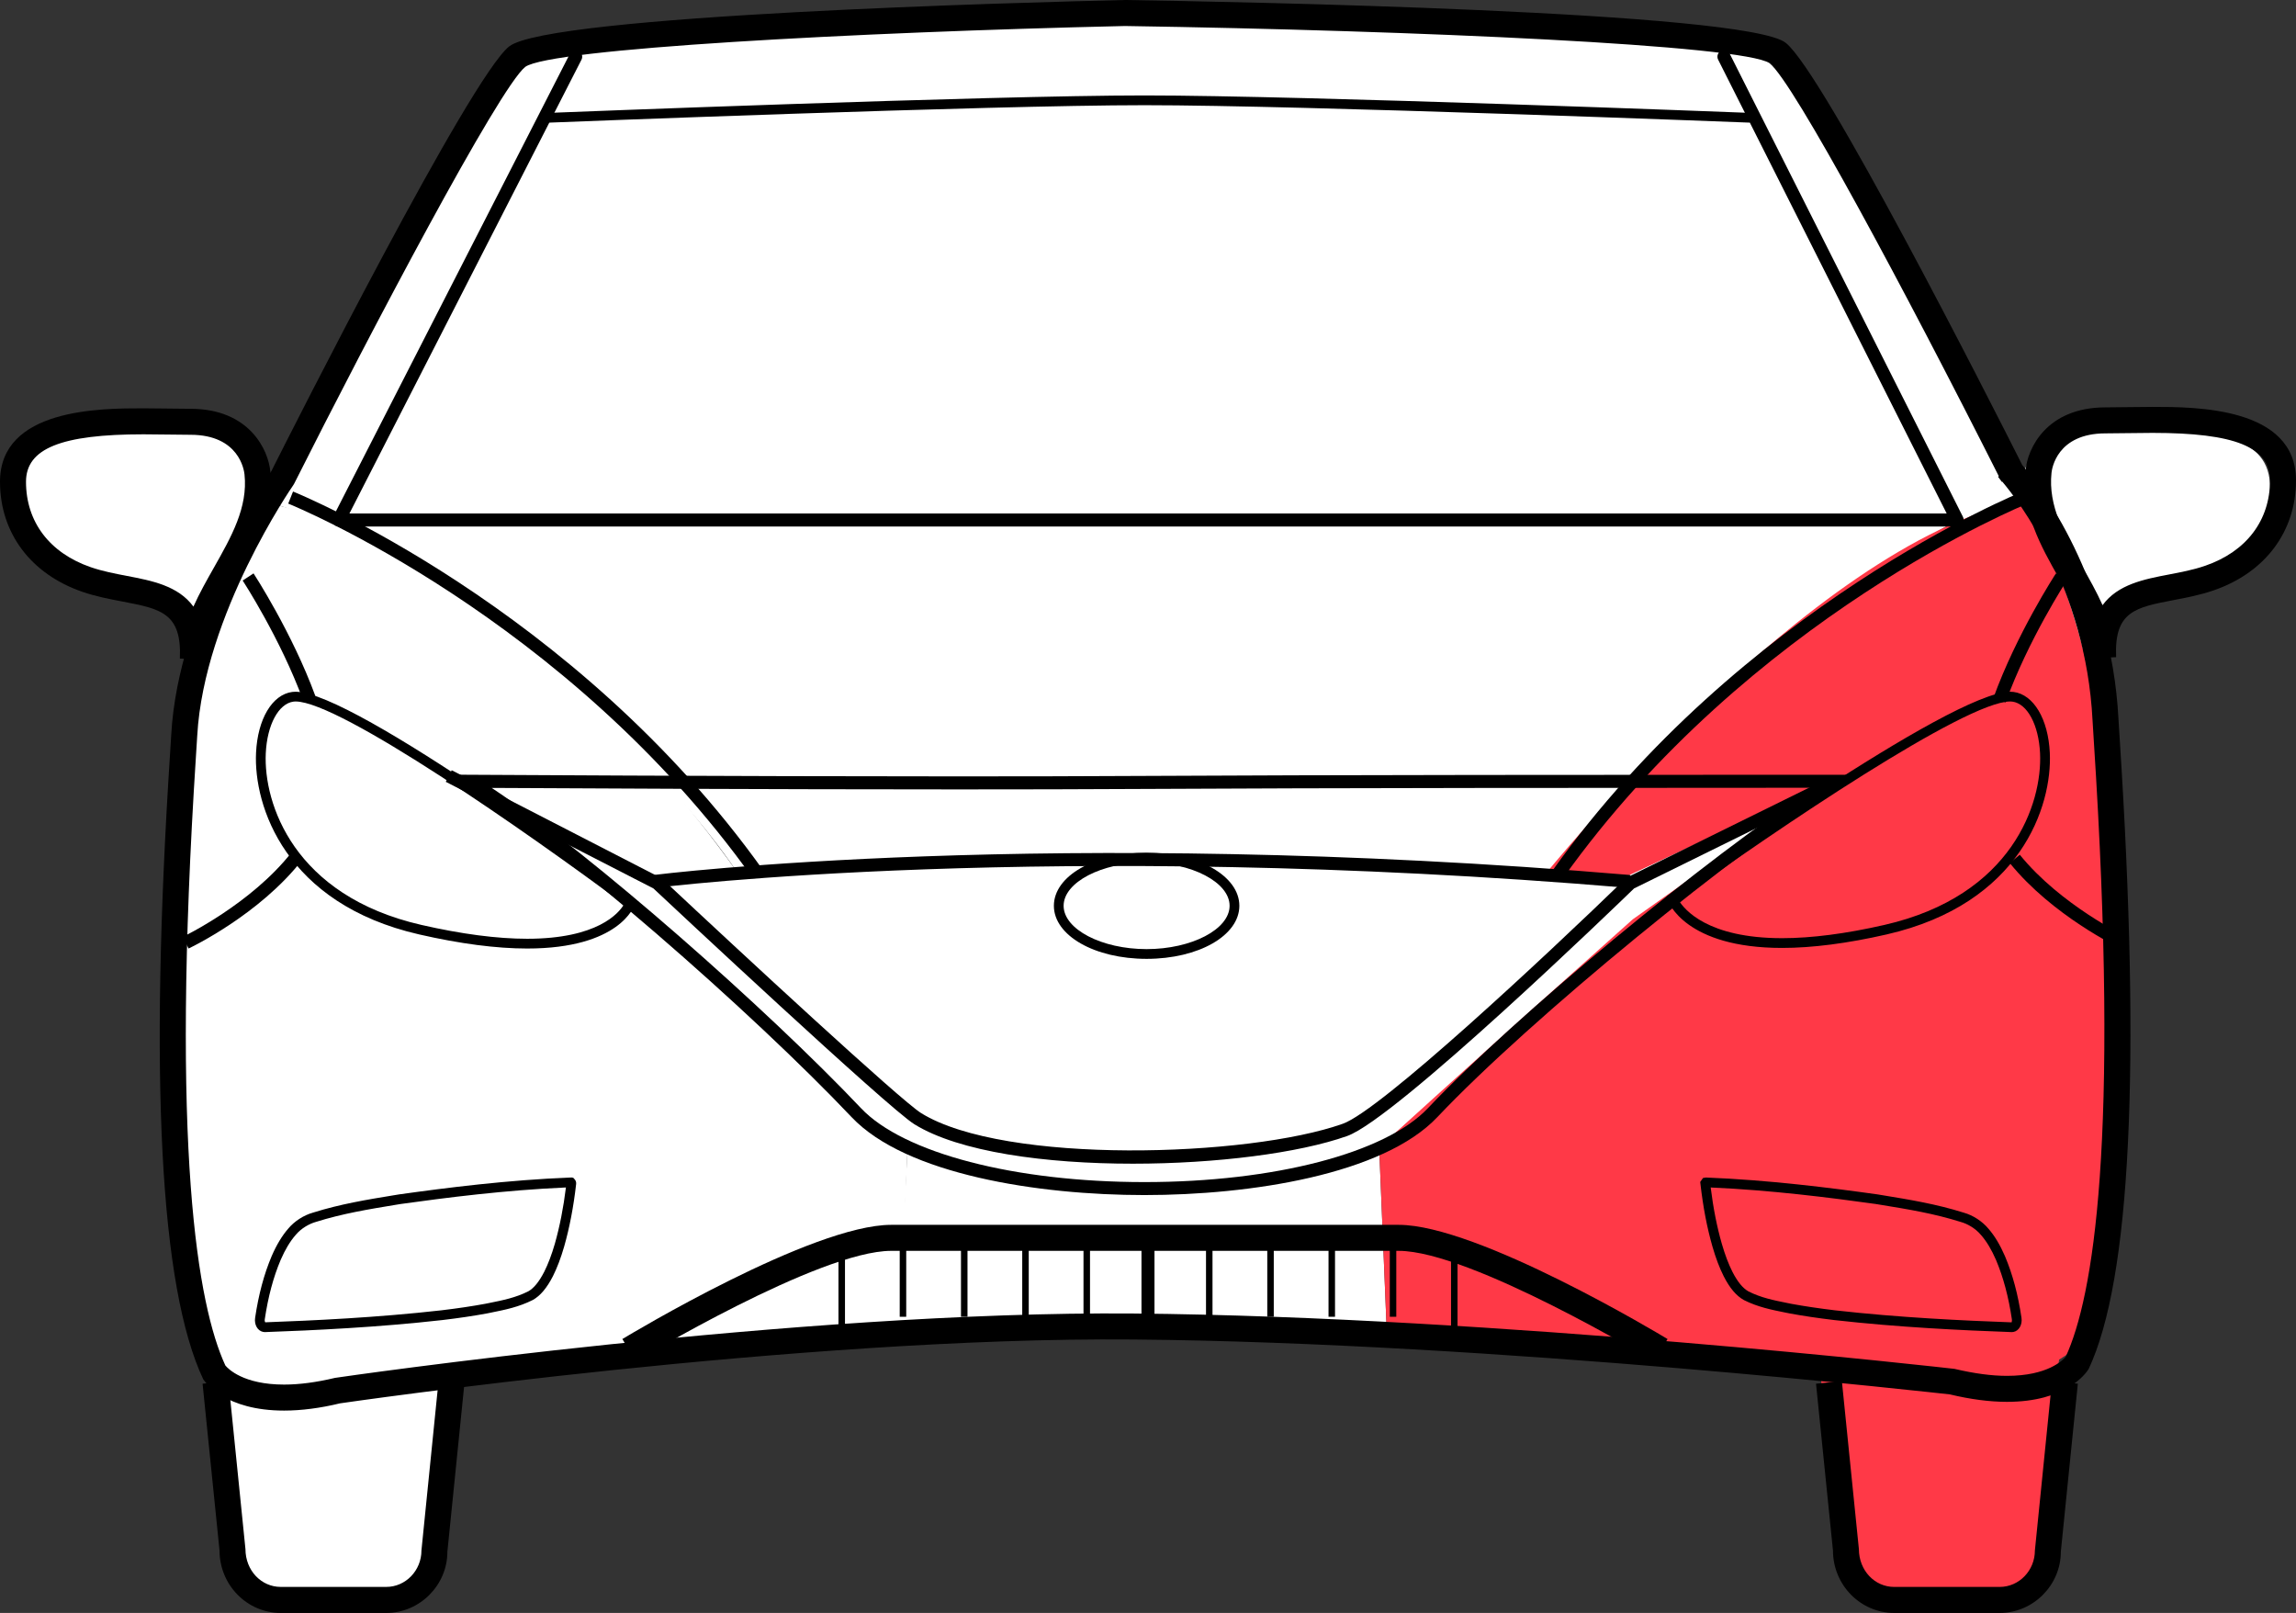 <?xml version="1.0" encoding="utf-8"?>
<!-- Generator: Adobe Illustrator 17.0.0, SVG Export Plug-In . SVG Version: 6.00 Build 0)  -->
<!DOCTYPE svg PUBLIC "-//W3C//DTD SVG 1.1//EN" "http://www.w3.org/Graphics/SVG/1.1/DTD/svg11.dtd">
<svg version="1.1" id="Layer_1" xmlns="http://www.w3.org/2000/svg"  x="0px" y="0px"
	 width="124.495px" height="87.442px" viewBox="102.967 11.328 124.495 87.442"
	 enable-background="new 102.967 11.328 124.495 87.442" xml:space="preserve">
<rect x="102.967" y="11.328" width="124.495" height="87.442" fill="#333333" stroke="none"/>
<g id="front-windscreen">
	<path fill="#FFFFFF" d="M121.173,39.749h87.529L198.083,17.75c0,0-36.547-1.927-65.583-0.167L121.173,39.749z"/>
</g>
<g id="right">
	<path fill="#FFFFFF" d="M113.958,46.896c0,0,4.313-9.375,3.126-10.625s-2.438-2.063-6.063-1.875s-6.875,0.125-7.063,2.938
		s1.875,5.688,4.875,6.125S113.27,44.708,113.958,46.896z"/>
	<polyline fill="#FFFFFF" points="121.173,39.749 121.354,39.386 134.583,13.667 130.583,14.334 117.437,38.511 	"/>
</g>
<g id="left">
	<path fill="#FFFFFF" d="M215.75,46.917c0,0-4.011-9.187-2.824-10.437c1.187-1.25,2.438-2.063,6.063-1.875s6.875,0.125,7.063,2.938
		c0.188,2.813-1.875,5.688-4.875,6.125S216.438,44.73,215.75,46.917z"/>
	<polyline fill="#FFFFFF" points="208.583,39.792 195.76,13.376 199.426,14.209 212.507,38.511 	"/>
</g>
<g id="front">
	<path fill="#FFFFFF" d="M127.917,53.459c0,0,12.702,9.576,16.167,13.458s6.1,6.167,8.092,6.708l-0.55,10.167l26.541-0.125
		l-0.417-10.125c0,0,6.146-5.438,8.833-7.875c2.75-2.667,15.625-12.083,15.625-12.083l-11.625,5.5l-3.667-0.25
		c0,0,8.404-11.669,21.785-19.085c0,0-71.195-0.125-87.528,0c0,0,14.993,8.835,21.743,18.835l-4.333,0.583L127.917,53.459z"/>
</g>
<g id="front-right">
	<path fill="#FFFFFF" d="M138.5,59.355l4.416-0.771c0,0-11.749-17.25-25.498-19.99c0,0-3.868,4.906-4.493,15.281
		s-1.05,30.292,2.075,32.417s5.8-0.792,8.675-0.667s13.943-0.652,13.943-0.652l14.14-1.223l0.417-10.125
		c0,0-5.25-3.792-13.75-12.375L128.3,53.625L138.5,59.355z"/>
	<path fill="#FFFFFF" d="M114.75,85.667c0,0-0.25,9.917,1.333,11.333c1.583,1.417,8.833,1.333,9.833-0.25s1.667-12.333,1.667-12.333
		"/>
</g>
<g id="front-left">
	<path fill="#FF3947" d="M190.458,59.167l-3.792-0.333c0,0,14.458-18,25.84-20.323c0,0,3.868,4.906,4.493,15.281s1.125,28.875-2,31
		s-5.875,0.625-8.75,0.75s-13.943-0.652-13.943-0.652l-14.139-1.223l-0.417-10.125c0,0,4.5-4.125,13.75-12.375l10.292-7.292
		L190.458,59.167z"/>
	<path fill="#FF3947" d="M201.625,85.417c0,0,0.875,7.375,1,9.5s4,3,5.5,3s5.25,0.625,5.375-3.125s1.5-12.25,1.5-12.25"/>
</g>
<g id="roof">
	<path id="r2" fill="#FFFFFF" d="M197.984,17.839l-2.224-4.463c0,0-25.427-3.209-61.177,0.291l-1.974,3.875
		C132.563,17.761,160.813,15.855,197.984,17.839z"/>
</g>
<g>
	<g>
		<g>
			<path d="M144.76,67.103"/>
		</g>
		<g>
			<path d="M211.395,98.77h-5.721c-1.83,0-3.319-1.52-3.319-3.387l-0.919-9.041l1.402-0.142l0.923,9.112
				c0.004,1.161,0.86,2.048,1.913,2.048h5.721c1.053,0,1.909-0.887,1.909-1.977l0.927-9.183l1.402,0.142l-0.923,9.112
				C214.714,97.25,213.225,98.77,211.395,98.77z"/>
		</g>
		<g>
			<path d="M123.91,98.77h-5.721c-1.83,0-3.319-1.52-3.319-3.387l-0.919-9.041l1.402-0.143l0.923,9.112
				c0.004,1.162,0.86,2.048,1.913,2.048h5.721c1.053,0,1.909-0.887,1.909-1.977l0.927-9.183l1.402,0.142l-0.923,9.112
				C127.229,97.25,125.74,98.77,123.91,98.77z"/>
		</g>
		<g>
			<path d="M118.371,87.8c-3.189,0-4.271-1.524-4.384-1.698c-2.346-4.973-2.935-16.367-1.797-33.949l0.064-1.024
				c0.384-6.789,4.972-13.6,5.429-14.263c1.199-2.384,10.769-21.326,12.889-23.018c2.152-1.717,28.19-2.4,33.389-2.52
				c5.629,0.086,33.682,0.604,35.836,2.324c2.035,1.624,10.951,19.174,12.824,22.89c0.926,1.1,4.824,6.162,5.215,13.763
				c0.011,0.21,0.034,0.574,0.066,1.068c1.157,17.839,0.592,29.335-1.682,34.171c-0.159,0.258-1.241,1.782-4.43,1.782
				c-0.938,0-1.979-0.136-3.094-0.403c-0.161-0.013-24.652-2.809-44.279-2.977c-18.123-0.159-42.775,3.427-43.017,3.462
				C120.349,87.664,119.309,87.8,118.371,87.8z M115.186,85.354c0.15,0.182,0.976,1.036,3.185,1.036
				c0.827,0,1.757-0.123,2.764-0.364c0.307-0.048,25.09-3.643,43.295-3.489c19.703,0.169,44.268,2.973,44.514,3.001
				c1.091,0.256,2.021,0.379,2.848,0.379c2.208,0,3.033-0.854,3.184-1.036c1.482-3.223,2.934-11.641,1.521-33.416
				c-0.032-0.504-0.057-0.874-0.067-1.087c-0.369-7.187-4.048-11.937-4.893-12.937l-0.021,0.013l-0.208-0.277l0.039-0.033
				c-5.08-10.073-11.119-21.345-12.428-22.39c-1.447-0.98-19.09-1.771-34.952-2.016c-14.713,0.338-31.128,1.23-32.518,2.214
				c-1.42,1.134-8.438,14.459-12.528,22.591l-0.052,0.087c-0.048,0.069-4.834,6.99-5.207,13.578l-0.065,1.035
				C112.208,73.702,113.687,82.095,115.186,85.354z"/>
		</g>
		<g>
			<path d="M209.094,39.871h-87.757c-0.123,0-0.237-0.064-0.301-0.168c-0.064-0.105-0.069-0.235-0.013-0.345l12.846-25.117
				c0.089-0.172,0.301-0.242,0.475-0.153c0.173,0.089,0.242,0.301,0.153,0.475l-12.584,24.604h86.608L196.128,14.56
				c-0.088-0.174-0.018-0.386,0.156-0.474c0.172-0.087,0.385-0.018,0.473,0.156l12.651,25.117c0.056,0.109,0.05,0.239-0.015,0.344
				C209.33,39.807,209.216,39.871,209.094,39.871z"/>
		</g>
		<g>
			<path d="M192.657,85.128c-0.1-0.06-9.953-5.988-13.848-5.988h-27.521c-3.894,0-13.747,5.928-13.846,5.988l-0.729-1.207
				c0.418-0.252,10.291-6.191,14.576-6.191h27.521c4.285,0,14.158,5.939,14.576,6.191L192.657,85.128z"/>
		</g>
		<g>
			<path d="M114.128,47.096l-1.408-0.063c0-0.002,0-0.004,0-0.007c0.108-2.472-1.041-2.691-3.125-3.089
				c-0.703-0.134-1.429-0.273-2.164-0.526c-2.795-0.963-4.464-3.193-4.464-5.964c0-3.983,5.452-3.983,7.779-3.983
				c0.489,0,0.967,0.007,1.419,0.014c0.4,0.006,0.781,0.012,1.13,0.012c3.203,0,4.235,2.242,4.333,3.427
				c0.236,2.22-0.818,4.083-1.838,5.884C114.97,44.25,114.194,45.62,114.128,47.096L114.128,47.096z M110.746,34.873
				c-4.464,0-6.369,0.77-6.369,2.574c0,2.173,1.28,3.861,3.513,4.631c0.639,0.22,1.314,0.349,1.968,0.474
				c1.33,0.254,2.773,0.529,3.597,1.662c0.324-0.724,0.719-1.422,1.108-2.109c0.952-1.682,1.852-3.27,1.662-5.056
				c-0.023-0.229-0.292-2.15-2.93-2.15c-0.356,0-0.744-0.006-1.151-0.012C111.699,34.88,111.228,34.873,110.746,34.873z"/>
		</g>
		<g>
			<path d="M197.861,17.977c-0.241-0.009-24.269-0.946-32.837-0.946c-8.436,0-32.064,0.937-32.301,0.946l-0.021-0.528
				c0.238-0.009,23.876-0.947,32.323-0.947c8.58,0,32.617,0.938,32.859,0.947L197.861,17.977z"/>
		</g>
		<g>
			<path d="M165.022,76.116c-5.745,0-12.934-1.11-15.881-4.227c-5.305-5.607-15.818-14.844-20.918-17.904l-1.105-0.663l1.289,0.008
				c0.14,0.001,14.147,0.088,26.539,0.088c3.464,0,6.817-0.007,9.73-0.024c9.877-0.058,27.568-0.064,34.717-0.064l4.445,0.001
				l-1.091,0.654c-5.405,3.242-16.837,12.612-21.842,17.904C177.956,75.006,170.768,76.116,165.022,76.116z M129.63,54.043
				c5.427,3.593,15.027,12.081,20.022,17.362c2.302,2.434,8.335,4.007,15.37,4.007c7.035,0,13.067-1.573,15.37-4.007
				c4.733-5.005,15.184-13.638,20.944-17.369h-1.945c-7.147,0-24.838,0.006-34.713,0.064c-2.914,0.017-6.269,0.024-9.734,0.024
				C144.688,54.124,133.323,54.064,129.63,54.043z"/>
		</g>
		<g>
			<path d="M191.313,59.466c-31.488-2.664-52.625-0.028-52.835-0.001l-0.09-0.699c0.21-0.027,21.419-2.674,52.984-0.001
				L191.313,59.466z"/>
		</g>
		<g>
			<path d="M164.396,74.415c-4.719,0-9.413-0.63-11.849-2.138c-1.43-0.885-13.26-11.95-14.151-12.785l-11.258-5.78l0.322-0.627
				l11.382,5.858c4.381,4.102,12.96,12.042,14.077,12.733c4.52,2.797,17.746,2.394,22.861,0.573
				c2.035-0.724,10.924-9.018,15.341-13.302l0.089-0.063l11.199-5.518L202.72,54l-11.15,5.493
				c-0.929,0.9-12.917,12.483-15.555,13.421C173.401,73.844,168.887,74.415,164.396,74.415z"/>
		</g>
		<g>
			<path d="M187.711,58.946l-0.574-0.409c10.237-14.365,25.36-20.502,25.513-20.563l0.261,0.655
				C212.76,38.689,197.824,44.756,187.711,58.946z"/>
		</g>
		<g>
			<path d="M143.793,58.946c-10.113-14.19-25.049-20.257-25.198-20.316l0.261-0.655c0.151,0.061,15.274,6.198,25.512,20.563
				L143.793,58.946z"/>
		</g>
		<g>
			<path d="M116.42,40.761"/>
		</g>
		<g>
			<path d="M113.19,62.75l-0.302-0.637c0.037-0.018,3.711-1.781,5.911-4.604l0.556,0.434C117.05,60.9,113.347,62.677,113.19,62.75z"
				/>
		</g>
		<g>
			<path d="M119.405,49.304c-1.228-3.352-3.259-6.474-3.28-6.505l0.59-0.386c0.021,0.032,2.096,3.219,3.352,6.649L119.405,49.304z"
				/>
		</g>
		<g>
			<path d="M217.969,62.75c-0.15-0.071-3.717-1.781-6.031-4.639l0.549-0.443c2.21,2.729,5.749,4.428,5.785,4.445L217.969,62.75z"/>
		</g>
		<g>
			<path d="M211.717,49.407l-0.664-0.239c1.253-3.47,3.37-6.722,3.392-6.754l0.59,0.386
				C215.014,42.831,212.94,46.017,211.717,49.407z"/>
		</g>
		<g>
			<path d="M199.598,62.718c-5.247,0-6.167-2.488-6.204-2.594l-0.064-0.186l0.159-0.115c0.621-0.449,15.246-10.994,18.478-10.994
				c0.065,0,0.125,0.004,0.182,0.011c1.089,0.144,1.878,1.47,1.964,3.301c0.136,2.875-1.575,8.182-8.846,9.845
				C203.143,62.471,201.235,62.718,199.598,62.718z M193.98,60.12c0.313,0.521,1.579,2.069,5.617,2.069
				c1.599,0,3.466-0.242,5.551-0.719c6.93-1.585,8.563-6.594,8.436-9.305c-0.073-1.542-0.691-2.694-1.505-2.801
				c-0.035-0.005-0.073-0.007-0.113-0.007C209.544,49.357,199.252,56.32,193.98,60.12z"/>
		</g>
		<g>
			<path d="M131.552,62.75C131.551,62.75,131.551,62.75,131.552,62.75c-1.67,0-3.641-0.257-5.857-0.764
				c-7.27-1.663-8.98-6.971-8.845-9.845c0.086-1.832,0.875-3.158,1.964-3.301c0.056-0.007,0.115-0.011,0.179-0.011
				c3.22,0,17.687,10.778,18.301,11.236l0.151,0.113l-0.057,0.179C137.355,60.455,136.566,62.75,131.552,62.75z M118.992,49.357
				c-0.039,0-0.076,0.002-0.109,0.007c-0.813,0.107-1.433,1.259-1.505,2.802c-0.127,2.71,1.506,7.719,8.436,9.304
				c2.178,0.498,4.108,0.751,5.738,0.751c3.806,0,4.963-1.381,5.25-1.863C131.589,56.476,121.402,49.357,118.992,49.357z"/>
		</g>
		<g>
			<path d="M165.139,63.31c-2.82,0-5.028-1.264-5.028-2.877c0-1.614,2.208-2.877,5.028-2.877s5.029,1.264,5.029,2.877
				S167.959,63.31,165.139,63.31z M165.139,58.084c-2.439,0-4.5,1.076-4.5,2.349s2.061,2.349,4.5,2.349s4.5-1.076,4.5-2.349
				S167.578,58.084,165.139,58.084z"/>
		</g>
		<g>
			<path d="M216.301,47.019c-0.066-1.476-0.842-2.845-1.663-4.295c-1.021-1.802-2.075-3.665-1.837-5.901
				c0.098-1.169,1.13-3.41,4.332-3.41c0.351,0,0.73-0.006,1.131-0.012c0.453-0.007,0.932-0.014,1.421-0.014
				c2.327,0,7.777,0,7.777,3.983c0,2.771-1.669,5-4.464,5.963c-0.734,0.253-1.461,0.392-2.163,0.526
				c-2.086,0.398-3.235,0.617-3.126,3.094c0,0.001,0,0.002,0,0.002L216.301,47.019z M219.685,34.796
				c-0.482,0-0.953,0.007-1.399,0.014c-0.408,0.006-0.796,0.012-1.152,0.012c-2.638,0-2.907,1.92-2.929,2.139
				c-0.191,1.797,0.708,3.385,1.661,5.067c0.389,0.687,0.783,1.384,1.108,2.108c0.824-1.133,2.267-1.409,3.597-1.663
				c0.653-0.125,1.33-0.253,1.969-0.474c2.232-0.77,3.513-2.457,3.513-4.63C226.052,35.566,224.147,34.796,219.685,34.796z"/>
		</g>
		<g>
			<g>
				<g>
					<path d="M212.056,83.545l-0.033-0.001c-2.615-0.094-6.084-0.254-9.603-0.652c-0.926-0.112-1.694-0.226-2.422-0.361l-0.25-0.05
						c-0.725-0.146-1.475-0.296-2.223-0.673c-0.417-0.234-0.762-0.643-1.095-1.292c-0.229-0.456-0.429-0.982-0.61-1.61
						c-0.295-1.03-0.507-2.138-0.65-3.389l-0.013-0.111l0.15-0.215l0.084-0.015c0.025-0.007,0.051-0.011,0.078-0.011
						c3.386,0.131,6.743,0.557,9.292,0.913l0.311,0.051c1.423,0.233,2.895,0.474,4.378,0.942c0.499,0.14,1.002,0.466,1.338,0.872
						c0.331,0.379,0.625,0.867,0.894,1.486c0.416,0.987,0.709,2.081,0.896,3.345c0.053,0.37-0.138,0.704-0.434,0.762L212.056,83.545
						z M195.725,75.705c0.139,1.12,0.337,2.122,0.604,3.054c0.173,0.596,0.361,1.092,0.574,1.517
						c0.278,0.542,0.564,0.891,0.872,1.064c0.674,0.339,1.355,0.477,2.078,0.622l0.246,0.05c0.712,0.131,1.47,0.244,2.382,0.354
						c3.492,0.395,6.941,0.555,9.56,0.65c0.001-0.012,0.027-0.075,0.015-0.166c-0.181-1.218-0.462-2.27-0.858-3.213
						c-0.246-0.566-0.512-1.009-0.811-1.351c-0.322-0.389-0.772-0.62-1.087-0.708c-1.455-0.459-2.843-0.687-4.313-0.927l-0.305-0.05
						C202.219,76.257,198.987,75.847,195.725,75.705z"/>
				</g>
			</g>
		</g>
		<g>
			<g>
				<g>
					<path d="M117.322,83.544l-0.087-0.009c-0.301-0.059-0.491-0.394-0.435-0.763c0.188-1.268,0.481-2.36,0.895-3.341
						c0.269-0.62,0.563-1.107,0.898-1.493c0.333-0.401,0.836-0.728,1.343-0.87c1.478-0.466,2.953-0.708,4.379-0.941l0.294-0.048
						c2.547-0.357,5.898-0.783,9.288-0.914l0.068-0.002l0.086,0.016l0.089,0.099c0.053,0.066,0.077,0.154,0.066,0.241
						c-0.137,1.217-0.355,2.357-0.648,3.385c-0.182,0.628-0.382,1.154-0.61,1.609c-0.329,0.642-0.684,1.063-1.086,1.288
						c-0.763,0.385-1.517,0.536-2.247,0.682l-0.23,0.047c-0.739,0.137-1.531,0.254-2.424,0.361c-3.52,0.398-6.989,0.558-9.619,0.653
						L117.322,83.544z M133.653,75.704c-3.276,0.142-6.501,0.553-8.963,0.897l-0.289,0.047c-1.408,0.231-2.864,0.469-4.313,0.926
						c-0.323,0.091-0.772,0.322-1.091,0.706c-0.304,0.349-0.569,0.792-0.815,1.359c-0.395,0.937-0.676,1.988-0.858,3.211
						c-0.013,0.082,0.008,0.141,0.023,0.164c2.63-0.096,6.07-0.256,9.553-0.65c0.88-0.105,1.661-0.221,2.385-0.355l0.228-0.046
						c0.727-0.146,1.413-0.283,2.102-0.63c0.298-0.167,0.583-0.516,0.863-1.061c0.213-0.424,0.401-0.921,0.574-1.516
						C133.315,77.828,133.518,76.802,133.653,75.704z"/>
				</g>
			</g>
		</g>
		<g>
			<rect x="171.682" y="78.411" width="0.352" height="4.303"/>
		</g>
		<g>
			<rect x="168.36" y="78.411" width="0.352" height="4.303"/>
		</g>
		<g>
			<rect x="164.861" y="78.411" width="0.705" height="4.303"/>
		</g>
		<g>
			<rect x="161.717" y="78.411" width="0.353" height="4.303"/>
		</g>
		<g>
			<rect x="158.395" y="78.411" width="0.353" height="4.303"/>
		</g>
		<g>
			<rect x="175.003" y="78.411" width="0.352" height="4.303"/>
		</g>
		<g>
			<rect x="178.325" y="78.411" width="0.352" height="4.303"/>
		</g>
		<g>
			<rect x="181.646" y="79.333" width="0.352" height="4.304"/>
		</g>
		<g>
			<rect x="155.074" y="78.411" width="0.353" height="4.303"/>
		</g>
		<g>
			<rect x="151.752" y="78.411" width="0.353" height="4.303"/>
		</g>
		<g>
			<rect x="148.431" y="79.333" width="0.353" height="4.304"/>
		</g>
	</g>
</g>
</svg>
